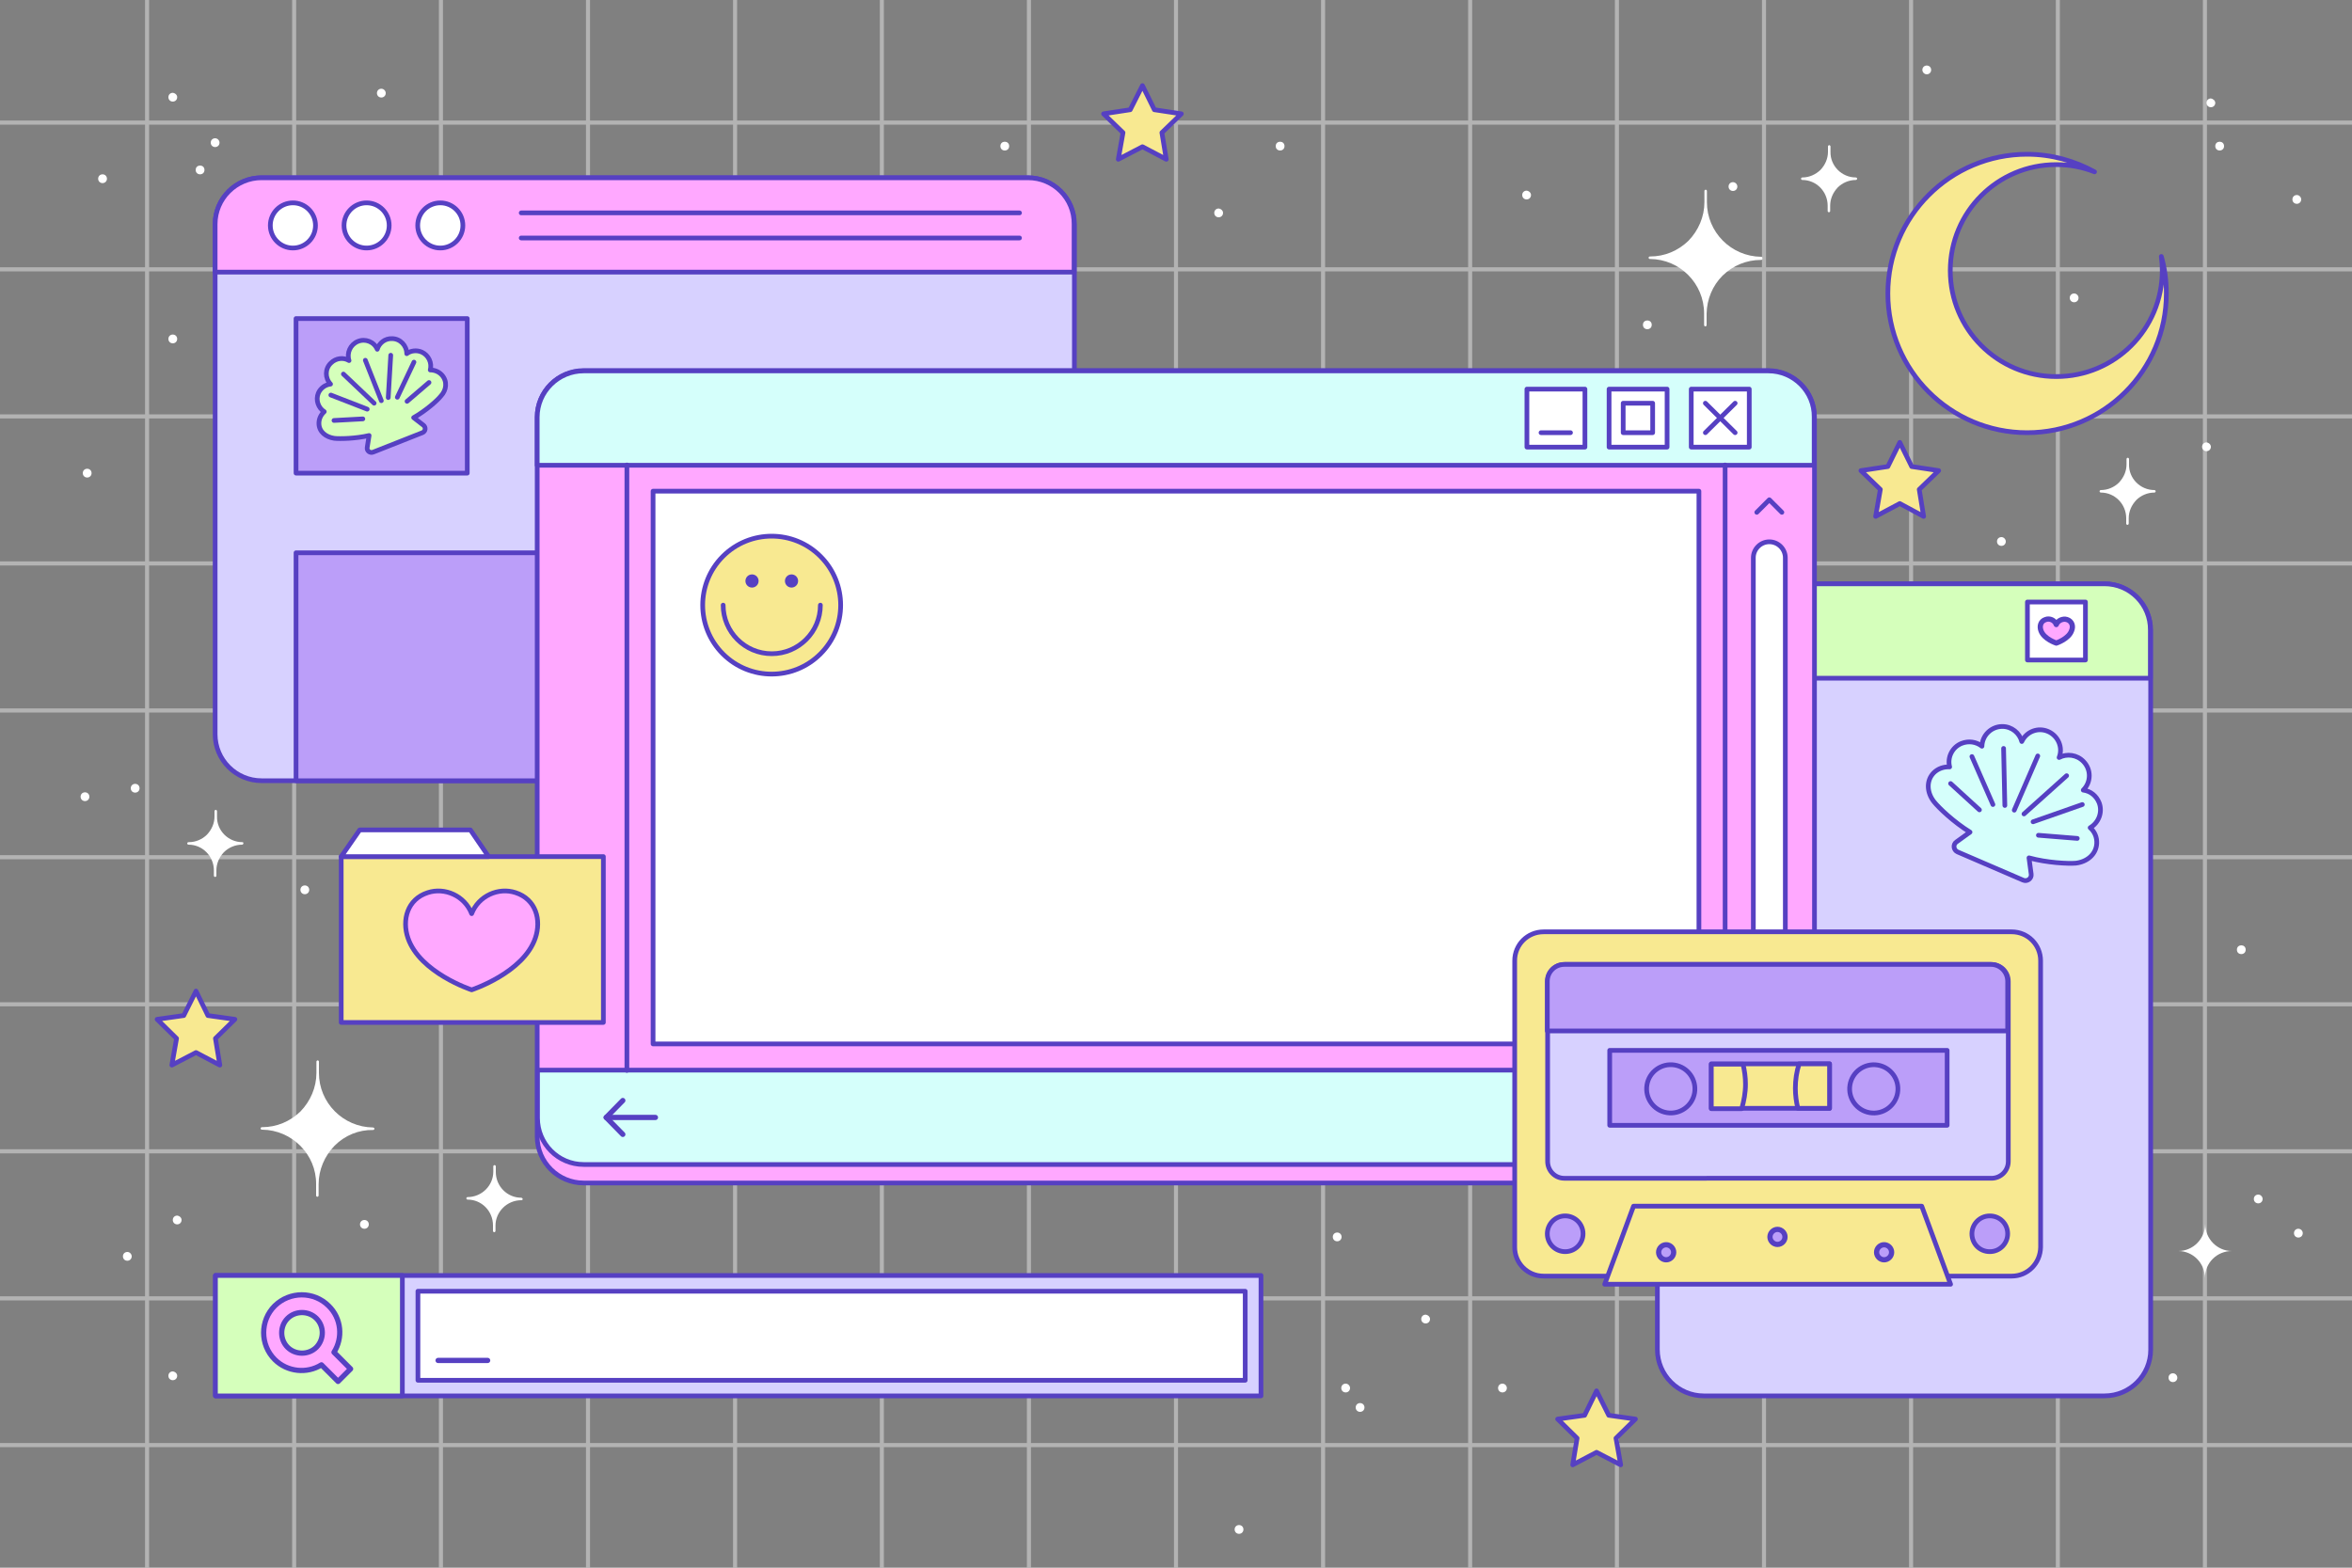 <?xml version="1.0" encoding="utf-8"?>
<!-- Generator: Adobe Illustrator 24.2.0, SVG Export Plug-In . SVG Version: 6.00 Build 0)  -->
<svg version="1.1" xmlns="http://www.w3.org/2000/svg" xmlns:xlink="http://www.w3.org/1999/xlink" x="0px" y="0px"
	 viewBox="0 0 750 500" style="enable-background:new 0 0 750 500;" xml:space="preserve">
<rect x="0" y="0" width="750" height="500" fill="#808080" stroke="none"/>
<style type="text/css">
	.st0{display:none;}
	.st1{display:inline;fill:url(#SVGID_1_);}
	.st2{opacity:0.4;}
	.st3{fill:none;stroke:#FFFFFF;stroke-width:1.3;stroke-linecap:round;stroke-linejoin:round;stroke-miterlimit:10;}
	.st4{clip-path:url(#SVGID_3_);}
	.st5{fill:#D7D1FF;stroke:#5640C2;stroke-width:1.5;stroke-linecap:round;stroke-linejoin:round;stroke-miterlimit:10;}
	.st6{fill:#FFA8FF;stroke:#5640C2;stroke-width:1.5;stroke-linecap:round;stroke-linejoin:round;stroke-miterlimit:10;}
	.st7{fill:#BB9EF9;stroke:#5640C2;stroke-width:1.5;stroke-linecap:round;stroke-linejoin:round;stroke-miterlimit:10;}
	.st8{fill:#FFFFFF;stroke:#5640C2;stroke-width:1.5;stroke-linecap:round;stroke-linejoin:round;stroke-miterlimit:10;}
	.st9{fill:#D5FFBB;stroke:#5640C2;stroke-width:1.5;stroke-linecap:round;stroke-linejoin:round;stroke-miterlimit:10;}
	
		.st10{clip-path:url(#SVGID_3_);fill:#FFA8FF;stroke:#5640C2;stroke-width:1.667;stroke-linecap:round;stroke-linejoin:round;stroke-miterlimit:10;}
	.st11{fill:#D5FFFB;stroke:#5640C2;stroke-width:1.5;stroke-linecap:round;stroke-linejoin:round;stroke-miterlimit:10;}
	.st12{fill:none;stroke:#5640C2;stroke-width:1.5;stroke-linecap:round;stroke-linejoin:round;stroke-miterlimit:10;}
	.st13{fill:none;stroke:#5640C2;stroke-width:1.667;stroke-linecap:round;stroke-linejoin:round;stroke-miterlimit:10;}
	.st14{fill:#F8E991;stroke:#5640C2;stroke-width:1.5;stroke-linecap:round;stroke-linejoin:round;stroke-miterlimit:10;}
	.st15{fill:#EEC0F9;stroke:#5640C2;stroke-width:1.5;stroke-linecap:round;stroke-linejoin:round;stroke-miterlimit:10;}
	.st16{fill:#5640C2;}
	.st17{fill:#BB9EF9;stroke:#5640C2;stroke-width:1.667;stroke-linecap:round;stroke-linejoin:round;stroke-miterlimit:10;}
	.st18{clip-path:url(#SVGID_3_);fill:#FFFFFF;}
	.st19{fill:#FFFFFF;}
	.st20{fill:#FFA8FF;stroke:#5640C2;stroke-width:1.667;stroke-linecap:round;stroke-linejoin:round;stroke-miterlimit:10;}
</style>
<g id="BACKGROUND" class="st0">
	<linearGradient id="SVGID_1_" gradientUnits="userSpaceOnUse" x1="375" y1="500" x2="375" y2="0">
		<stop  offset="0" style="stop-color:#FFCE88"/>
		<stop  offset="7.719168e-02" style="stop-color:#F4C59A"/>
		<stop  offset="0.319" style="stop-color:#D6ACD0"/>
		<stop  offset="0.5" style="stop-color:#C39CF1"/>
		<stop  offset="0.599" style="stop-color:#BC96FD"/>
		<stop  offset="1" style="stop-color:#9A77FD"/>
	</linearGradient>
	<rect class="st1" width="750" height="500"/>
</g>
<g id="OBJECTS">
	<g class="st2">
		<g>
			<line class="st3" x1="46.9" y1="0" x2="46.9" y2="500"/>
			<line class="st3" x1="93.8" y1="0" x2="93.8" y2="500"/>
			<line class="st3" x1="140.6" y1="0" x2="140.6" y2="500"/>
			<line class="st3" x1="187.5" y1="0" x2="187.5" y2="500"/>
			<line class="st3" x1="281.2" y1="0" x2="281.2" y2="500"/>
			<line class="st3" x1="328.1" y1="0" x2="328.1" y2="500"/>
			<line class="st3" x1="421.9" y1="0" x2="421.9" y2="500"/>
			<line class="st3" x1="515.6" y1="0" x2="515.6" y2="500"/>
			<line class="st3" x1="562.5" y1="0" x2="562.5" y2="500"/>
			<line class="st3" x1="656.2" y1="0" x2="656.2" y2="500"/>
			<line class="st3" x1="703.1" y1="0" x2="703.1" y2="500"/>
			<line class="st3" x1="609.4" y1="0" x2="609.4" y2="500"/>
			<line class="st3" x1="468.8" y1="0" x2="468.8" y2="500"/>
			<line class="st3" x1="375" y1="0" x2="375" y2="500"/>
			<line class="st3" x1="234.4" y1="0" x2="234.4" y2="500"/>
		</g>
		<g>
			<line class="st3" x1="750" y1="39.1" x2="0" y2="39.1"/>
			<line class="st3" x1="750" y1="85.9" x2="0" y2="85.9"/>
			<line class="st3" x1="750" y1="132.8" x2="0" y2="132.8"/>
			<line class="st3" x1="750" y1="179.7" x2="0" y2="179.7"/>
			<line class="st3" x1="750" y1="273.4" x2="0" y2="273.4"/>
			<line class="st3" x1="750" y1="320.3" x2="0" y2="320.3"/>
			<line class="st3" x1="750" y1="414.1" x2="0" y2="414.1"/>
			<line class="st3" x1="750" y1="460.9" x2="0" y2="460.9"/>
			<line class="st3" x1="750" y1="367.2" x2="0" y2="367.2"/>
			<line class="st3" x1="750" y1="226.6" x2="0" y2="226.6"/>
		</g>
	</g>
	<g>
		<defs>
			<rect id="SVGID_2_" width="750" height="500"/>
		</defs>
		<clipPath id="SVGID_3_">
			<use xlink:href="#SVGID_2_"  style="overflow:visible;"/>
		</clipPath>
		<g class="st4">
			<g>
				<path class="st5" d="M327.8,249H83.4c-8.1,0-14.8-6.6-14.8-14.8V71.5c0-8.1,6.6-14.8,14.8-14.8h244.4c8.1,0,14.8,6.6,14.8,14.8
					v162.8C342.6,242.4,336,249,327.8,249z"/>
				<path class="st6" d="M327.8,56.7H83.4c-8.1,0-14.8,6.6-14.8,14.8v15.3h273.9V71.5C342.6,63.3,336,56.7,327.8,56.7z"/>
				<rect x="94.4" y="101.6" class="st7" width="54.6" height="49.3"/>
				<rect x="94.4" y="176.3" class="st7" width="227.4" height="72.7"/>
			</g>
			<g>
				<circle class="st8" cx="93.4" cy="71.9" r="7.2"/>
				<circle class="st8" cx="116.9" cy="71.9" r="7.2"/>
				<circle class="st8" cx="140.4" cy="71.9" r="7.2"/>
				<g>
					<line class="st8" x1="166.2" y1="67.9" x2="325.1" y2="67.9"/>
					<line class="st8" x1="166.2" y1="75.9" x2="325.1" y2="75.9"/>
				</g>
			</g>
		</g>
		<g class="st4">
			<path class="st5" d="M671.1,445.2H543.3c-8.1,0-14.8-6.6-14.8-14.8V201c0-8.1,6.6-14.8,14.8-14.8h127.7c8.1,0,14.8,6.6,14.8,14.8
				v229.5C685.8,438.6,679.2,445.2,671.1,445.2z"/>
			<path class="st9" d="M671.1,186.2H543.3c-8.1,0-14.8,6.6-14.8,14.8v15.3h157.2V201C685.8,192.8,679.2,186.2,671.1,186.2z"/>
			<rect x="646.5" y="192" class="st8" width="18.5" height="18.5"/>
		</g>
		<path class="st10" d="M659.1,197.6c-1.3-0.4-2.9,0.3-3.4,1.6c-0.5-1.4-2.1-2.1-3.4-1.6c-1.6,0.5-2,2.1-1.5,3.5
			c0.9,2.7,4.9,4,4.9,4l0,0c0,0,4-1.3,4.9-4C661.2,199.7,660.7,198.1,659.1,197.6z"/>
		<g class="st4">
			<g>
				<path class="st6" d="M563.9,377.3H186.1c-8.1,0-14.8-6.6-14.8-14.8V133c0-8.1,6.6-14.8,14.8-14.8h377.7
					c8.1,0,14.8,6.6,14.8,14.8v229.5C578.6,370.7,572,377.3,563.9,377.3z"/>
				<path class="st11" d="M563.9,118.3H186.1c-8.1,0-14.8,6.6-14.8,14.8v15.3h407.2V133C578.6,124.9,572,118.3,563.9,118.3z"/>
				<path class="st11" d="M186.1,371.4h377.7c8.1,0,14.8-6.6,14.8-14.8v-15.3H171.4v15.3C171.4,364.8,178,371.4,186.1,371.4z"/>
				<rect x="539.3" y="124.1" class="st8" width="18.5" height="18.5"/>
				<rect x="513.1" y="124.1" class="st8" width="18.5" height="18.5"/>
				<rect x="486.9" y="124.1" class="st8" width="18.5" height="18.5"/>
				<line class="st12" x1="543.8" y1="138" x2="553.3" y2="128.6"/>
				<line class="st12" x1="543.8" y1="128.6" x2="553.3" y2="138"/>
				<rect x="517.6" y="128.6" class="st12" width="9.4" height="9.4"/>
				<line class="st12" x1="500.8" y1="138" x2="491.4" y2="138"/>
				<g>
					<g>
						<line class="st13" x1="541" y1="356.4" x2="556.7" y2="356.4"/>
						<polyline class="st13" points="551.4,351 556.7,356.4 551.4,361.8 						"/>
					</g>
					<g>
						<line class="st13" x1="209" y1="356.4" x2="193.3" y2="356.4"/>
						<polyline class="st13" points="198.6,361.8 193.3,356.4 198.6,351 						"/>
					</g>
				</g>
				<g>
					<polyline class="st12" points="568.2,325 564.2,329 560.2,325 					"/>
					<polyline class="st12" points="560.2,163.4 564.2,159.4 568.2,163.4 					"/>
				</g>
				<g>
					<line class="st12" x1="199.9" y1="148.3" x2="199.9" y2="341.4"/>
					<line class="st12" x1="550.1" y1="148.3" x2="550.1" y2="341.4"/>
				</g>
				<path class="st8" d="M564.2,315.7L564.2,315.7c-2.8,0-5.1-2.3-5.1-5.1V177.9c0-2.8,2.3-5.1,5.1-5.1l0,0c2.8,0,5.1,2.3,5.1,5.1
					v132.7C569.3,313.4,567,315.7,564.2,315.7z"/>
			</g>
			
				<rect x="286.8" y="78.1" transform="matrix(-1.836970e-16 1 -1 -1.836970e-16 619.851 -130.149)" class="st8" width="176.3" height="333.5"/>
		</g>
		<g class="st4">
			<rect x="108.8" y="273.2" class="st14" width="83.6" height="52.9"/>
			<polygon class="st8" points="150,264.7 114.7,264.7 108.8,273.2 155.8,273.2 			"/>
			<path class="st6" d="M164.4,284.7c-5.4-1.8-11.8,1-14,6.7c-2.2-5.7-8.6-8.5-14-6.7c-6.5,2.1-8.3,8.7-6.3,14.5
				c3.8,11.1,20.3,16.5,20.3,16.5h0c0,0,16.5-5.4,20.3-16.5C172.7,293.4,170.9,286.8,164.4,284.7z"/>
		</g>
		<g class="st4">
			<path class="st11" d="M668.6,269c0.1-2-0.7-3.8-2.1-5c2.7-1.6,4-4.9,2.9-7.9c-0.9-2.3-2.8-3.8-5.1-4.1c2.5-2.5,2.6-6.5,0.1-9.1
				c-2.1-2.2-5.3-2.6-7.8-1.3c1.3-3.2-0.3-6.9-3.5-8.3c-3.2-1.4-6.9,0-8.4,3.2c-0.7-2.7-3.2-4.8-6.2-4.8c-3.5,0-6.4,2.8-6.5,6.3
				c-1.8-1.4-4.2-1.8-6.5-0.9c-3,1.2-4.6,4.5-3.8,7.5c-1.8-0.1-3.7,0.5-5.1,1.9c-2.5,2.6-2.1,6.4,0.1,9.2c1.5,1.9,6.3,6.5,11.5,9.7
				l-4.3,3.1c-1.2,0.8-1,2.6,0.3,3.2l20.9,9c1.3,0.6,2.8-0.5,2.6-1.9l-0.7-5.2c5.8,1.6,12.5,1.9,14.9,1.7
				C665.4,274.9,668.4,272.6,668.6,269z"/>
			<g>
				<line class="st15" x1="649.8" y1="241.1" x2="642.3" y2="258.4"/>
				<line class="st15" x1="638.9" y1="238.7" x2="639.3" y2="256.9"/>
				<line class="st15" x1="628.8" y1="241.3" x2="635.5" y2="256.6"/>
				<line class="st15" x1="622" y1="249.9" x2="631.2" y2="258.3"/>
				<line class="st15" x1="659" y1="247.4" x2="645.4" y2="259.6"/>
				<line class="st15" x1="664" y1="256.6" x2="648.3" y2="262.1"/>
				<line class="st15" x1="662.4" y1="267.4" x2="650" y2="266.4"/>
			</g>
		</g>
		<g class="st4">
			<path class="st9" d="M140.9,119.6c-1-1.1-2.4-1.6-3.7-1.6c0.6-2.2-0.5-4.7-2.7-5.7c-1.6-0.7-3.5-0.5-4.8,0.5
				c0-2.6-2.1-4.8-4.7-4.8c-2.2-0.1-4.1,1.4-4.7,3.4c-1-2.4-3.8-3.5-6.2-2.5c-2.4,1-3.6,3.7-2.8,6.1c-1.8-1.1-4.2-0.8-5.8,0.8
				c-1.9,1.8-1.9,4.8-0.1,6.7c-1.7,0.2-3.2,1.3-3.9,2.9c-0.9,2.2,0,4.7,1.9,5.9c-1,0.9-1.7,2.2-1.7,3.7c0,2.7,2.2,4.4,4.9,4.8
				c1.8,0.2,6.8,0.1,11.1-0.9l-0.6,3.8c-0.2,1.1,0.9,1.9,1.9,1.5l15.7-6.2c1-0.4,1.2-1.7,0.3-2.4l-3.1-2.4c3.9-2.2,7.6-5.5,8.7-6.9
				C142.4,124.4,142.7,121.6,140.9,119.6z"/>
			<g>
				<line class="st15" x1="116.5" y1="114.9" x2="121.6" y2="127.8"/>
				<line class="st15" x1="109.5" y1="119.3" x2="119.3" y2="128.6"/>
				<line class="st15" x1="105.5" y1="126" x2="117.1" y2="130.5"/>
				<line class="st15" x1="106.5" y1="134.1" x2="115.7" y2="133.6"/>
				<line class="st15" x1="124.6" y1="113.3" x2="123.8" y2="126.8"/>
				<line class="st15" x1="132" y1="115.5" x2="126.7" y2="126.7"/>
				<line class="st15" x1="136.8" y1="122" x2="129.8" y2="128"/>
			</g>
		</g>
		<g class="st4">
			
				<ellipse transform="matrix(0.707 -0.707 0.707 0.707 -64.375 230.54)" class="st14" cx="246.1" cy="193" rx="22" ry="22"/>
			<path class="st12" d="M261.6,193c0,8.6-7,15.5-15.5,15.5c-8.6,0-15.5-7-15.5-15.5"/>
			<g>
				<circle class="st16" cx="239.8" cy="185.3" r="2.1"/>
				<circle class="st16" cx="252.4" cy="185.3" r="2.1"/>
			</g>
		</g>
		<g class="st4">
			<path class="st14" d="M641.5,407H492.2c-5.1,0-9.2-4.1-9.2-9.2v-91.4c0-5.1,4.1-9.2,9.2-9.2h149.3c5.1,0,9.2,4.1,9.2,9.2v91.4
				C650.6,402.9,646.6,407,641.5,407z"/>
			<path class="st5" d="M493.5,370.4V313c0-3,2.4-5.4,5.4-5.4h136.1c3,0,5.4,2.4,5.4,5.4v57.4c0,3-2.4,5.4-5.4,5.4H498.8
				C495.9,375.8,493.5,373.4,493.5,370.4z"/>
			<path class="st7" d="M634.9,307.6H498.8c-3,0-5.4,2.4-5.4,5.4v15.8h146.8V313C640.2,310,637.8,307.6,634.9,307.6z"/>
			<polygon class="st14" points="622,409.6 511.7,409.6 520.9,384.7 612.8,384.7 			"/>
			<path class="st17" d="M569.2,394.5c0,1.3-1.1,2.4-2.4,2.4s-2.4-1.1-2.4-2.4s1.1-2.4,2.4-2.4S569.2,393.2,569.2,394.5z"/>
			<g>
				<path class="st17" d="M603.2,399.4c0,1.3-1.1,2.4-2.4,2.4s-2.4-1.1-2.4-2.4c0-1.3,1.1-2.4,2.4-2.4S603.2,398.1,603.2,399.4z"/>
				<path class="st17" d="M533.7,399.4c0,1.3-1.1,2.4-2.4,2.4c-1.3,0-2.4-1.1-2.4-2.4c0-1.3,1.1-2.4,2.4-2.4
					C532.6,397,533.7,398.1,533.7,399.4z"/>
			</g>
			<g>
				<path class="st7" d="M504.8,393.5c0,3.1-2.5,5.7-5.7,5.7c-3.1,0-5.7-2.5-5.7-5.7c0-3.1,2.5-5.7,5.7-5.7
					C502.2,387.8,504.8,390.3,504.8,393.5z"/>
				<path class="st7" d="M640.2,393.5c0,3.1-2.5,5.7-5.7,5.7s-5.7-2.5-5.7-5.7c0-3.1,2.5-5.7,5.7-5.7S640.2,390.3,640.2,393.5z"/>
			</g>
			<rect x="513.3" y="335" class="st7" width="107.6" height="23.9"/>
			<g>
				
					<ellipse transform="matrix(0.161 -0.987 0.987 0.161 104.448 816.973)" class="st7" cx="532.5" cy="347.1" rx="7.7" ry="7.7"/>
				
					<ellipse transform="matrix(0.161 -0.987 0.987 0.161 158.768 880.844)" class="st7" cx="597.2" cy="347.1" rx="7.7" ry="7.7"/>
			</g>
			<g>
				<rect x="545.7" y="339.3" class="st14" width="37.7" height="14.2"/>
				<g>
					<path class="st14" d="M572.5,347.1c0,2.2,0.3,4.4,0.8,6.4h10.1v-14.2h-9.7C572.9,341.8,572.5,344.4,572.5,347.1z"/>
					<path class="st14" d="M556.6,345.8c0-2.2-0.3-4.4-0.8-6.4h-10.1v14.2h9.7C556.1,351.1,556.6,348.5,556.6,345.8z"/>
				</g>
			</g>
		</g>
		<path class="st18" d="M390,67.9c0,0.8-0.6,1.4-1.4,1.4c-0.8,0-1.4-0.6-1.4-1.4s0.6-1.4,1.4-1.4C389.4,66.6,390,67.2,390,67.9z"/>
		<circle class="st18" cx="408.2" cy="46.6" r="1.4"/>
		<g class="st4">
			<path class="st19" d="M28.5,254.1c0,0.8-0.6,1.4-1.4,1.4s-1.4-0.6-1.4-1.4s0.6-1.4,1.4-1.4S28.5,253.3,28.5,254.1z"/>
			<path class="st19" d="M44.5,251.4c0,0.8-0.6,1.4-1.4,1.4c-0.8,0-1.4-0.6-1.4-1.4c0-0.8,0.6-1.4,1.4-1.4
				C43.9,250,44.5,250.6,44.5,251.4z"/>
			<path class="st19" d="M98.6,283.8c0,0.8-0.6,1.4-1.4,1.4s-1.4-0.6-1.4-1.4s0.6-1.4,1.4-1.4S98.6,283,98.6,283.8z"/>
			<path class="st19" d="M57.9,389.1c0,0.8-0.6,1.4-1.4,1.4c-0.8,0-1.4-0.6-1.4-1.4s0.6-1.4,1.4-1.4
				C57.3,387.8,57.9,388.4,57.9,389.1z"/>
			<path class="st19" d="M56.5,438.8c0,0.8-0.6,1.4-1.4,1.4c-0.8,0-1.4-0.6-1.4-1.4s0.6-1.4,1.4-1.4
				C55.9,437.5,56.5,438.1,56.5,438.8z"/>
			<path class="st19" d="M42,400.7c0,0.8-0.6,1.4-1.4,1.4c-0.8,0-1.4-0.6-1.4-1.4c0-0.8,0.6-1.4,1.4-1.4C41.4,399.3,42,400,42,400.7
				z"/>
			<path class="st19" d="M117.6,390.5c0,0.8-0.6,1.4-1.4,1.4s-1.4-0.6-1.4-1.4c0-0.8,0.6-1.4,1.4-1.4S117.6,389.7,117.6,390.5z"/>
			<path class="st19" d="M703.2,390.4c0,4.7,3.8,8.6,8.5,8.6l0,0l0,0c-4.8,0-8.6,3.8-8.6,8.6l0,1.7l0-1.7c0-4.7-3.8-8.6-8.5-8.6l0,0
				l0,0C699.3,399,703.1,395.2,703.2,390.4l0-1.7L703.2,390.4z"/>
			<path class="st19" d="M721.5,382.4c0,0.8-0.6,1.4-1.4,1.4s-1.4-0.6-1.4-1.4s0.6-1.4,1.4-1.4S721.5,381.7,721.5,382.4z"/>
			<path class="st19" d="M734.3,393.3c0,0.8-0.6,1.4-1.4,1.4c-0.8,0-1.4-0.6-1.4-1.4c0-0.8,0.6-1.4,1.4-1.4
				C733.6,391.9,734.3,392.5,734.3,393.3z"/>
			<circle class="st19" cx="714.7" cy="302.9" r="1.4"/>
			<path class="st19" d="M694.3,439.4c0,0.8-0.6,1.4-1.4,1.4s-1.4-0.6-1.4-1.4s0.6-1.4,1.4-1.4S694.3,438.7,694.3,439.4z"/>
			<path class="st19" d="M435.1,448.9c0,0.8-0.6,1.4-1.4,1.4c-0.8,0-1.4-0.6-1.4-1.4s0.6-1.4,1.4-1.4
				C434.5,447.5,435.1,448.1,435.1,448.9z"/>
			<path class="st19" d="M456,420.7c0,0.8-0.6,1.4-1.4,1.4c-0.8,0-1.4-0.6-1.4-1.4c0-0.8,0.6-1.4,1.4-1.4
				C455.4,419.4,456,420,456,420.7z"/>
			<path class="st19" d="M396.5,487.8c0,0.8-0.6,1.4-1.4,1.4c-0.8,0-1.4-0.6-1.4-1.4c0-0.8,0.6-1.4,1.4-1.4
				C395.9,486.4,396.5,487,396.5,487.8z"/>
			<path class="st19" d="M430.5,442.7c0,0.8-0.6,1.4-1.4,1.4c-0.8,0-1.4-0.6-1.4-1.4s0.6-1.4,1.4-1.4
				C429.9,441.3,430.5,442,430.5,442.7z"/>
			<path class="st19" d="M480.5,442.7c0,0.8-0.6,1.4-1.4,1.4c-0.8,0-1.4-0.6-1.4-1.4s0.6-1.4,1.4-1.4
				C479.9,441.3,480.5,442,480.5,442.7z"/>
			<path class="st19" d="M427.8,394.5c0,0.8-0.6,1.4-1.4,1.4c-0.8,0-1.4-0.6-1.4-1.4c0-0.8,0.6-1.4,1.4-1.4
				C427.2,393.1,427.8,393.7,427.8,394.5z"/>
			<path class="st19" d="M34.1,57c0,0.8-0.6,1.4-1.4,1.4c-0.8,0-1.4-0.6-1.4-1.4c0-0.8,0.6-1.4,1.4-1.4C33.5,55.6,34.1,56.2,34.1,57
				z"/>
			<path class="st19" d="M56.5,31c0,0.8-0.6,1.4-1.4,1.4c-0.8,0-1.4-0.6-1.4-1.4s0.6-1.4,1.4-1.4C55.9,29.7,56.5,30.3,56.5,31z"/>
			<circle class="st19" cx="63.8" cy="54.2" r="1.4"/>
			<path class="st19" d="M70,45.5c0,0.8-0.6,1.4-1.4,1.4c-0.8,0-1.4-0.6-1.4-1.4c0-0.8,0.6-1.4,1.4-1.4C69.4,44.1,70,44.8,70,45.5z"
				/>
			<path class="st19" d="M56.5,108.1c0,0.8-0.6,1.4-1.4,1.4c-0.8,0-1.4-0.6-1.4-1.4s0.6-1.4,1.4-1.4
				C55.9,106.7,56.5,107.3,56.5,108.1z"/>
			<path class="st19" d="M123,29.7c0,0.8-0.6,1.4-1.4,1.4c-0.8,0-1.4-0.6-1.4-1.4s0.6-1.4,1.4-1.4C122.3,28.3,123,28.9,123,29.7z"/>
			<path class="st19" d="M29.2,150.9c0,0.8-0.6,1.4-1.4,1.4s-1.4-0.6-1.4-1.4s0.6-1.4,1.4-1.4S29.2,150.1,29.2,150.9z"/>
			<circle class="st19" cx="320.4" cy="46.6" r="1.4"/>
			<path class="st19" d="M166.2,382C166.2,382,166.1,382,166.2,382c-4.5,0-8.1-3.7-8.1-8.2c0,0,0,0,0-0.1l0-1.7
				c0-0.2-0.2-0.4-0.4-0.4c0,0,0,0,0,0c-0.2,0-0.4,0.2-0.4,0.4l0,1.7c0,0,0,0,0,0c0,2.2-0.9,4.2-2.4,5.7c-1.5,1.5-3.6,2.4-5.8,2.4
				c0,0,0,0,0,0c0,0,0,0,0,0c-0.2,0-0.4,0.2-0.4,0.4c0,0.2,0.2,0.4,0.4,0.4c0,0,0,0,0,0c4.5,0,8.1,3.7,8.1,8.2c0,0,0,0,0,0.1l0,1.7
				c0,0.2,0.2,0.4,0.4,0.4c0.2,0,0.4-0.2,0.4-0.4l0-1.7c0,0,0,0,0,0c0-2.2,0.9-4.2,2.4-5.7c1.5-1.5,3.6-2.4,5.8-2.4c0,0,0,0,0.1,0
				c0.2,0,0.4-0.2,0.4-0.4C166.6,382.2,166.4,382,166.2,382z"/>
			<path class="st19" d="M119,359.6C119,359.6,119,359.6,119,359.6c-9.6-0.1-17.3-7.9-17.3-17.4l0-3.6c0-0.2-0.2-0.4-0.4-0.4
				c-0.2,0-0.4,0.2-0.4,0.4l0,3.6c0,4.6-1.9,9-5.1,12.3c-3.3,3.2-7.6,5-12.2,5c0,0-0.1,0-0.1,0c-0.2,0-0.4,0.2-0.4,0.4
				c0,0.2,0.2,0.4,0.4,0.4c0,0,0,0,0.1,0c9.5,0.1,17.3,7.9,17.2,17.4l0,3.6c0,0.2,0.2,0.4,0.4,0.4c0,0,0,0,0,0
				c0.2,0,0.4-0.2,0.4-0.4l0-3.6c0-4.6,1.9-9,5.1-12.3c3.3-3.3,7.7-5.1,12.3-5c0,0,0,0,0,0c0.2,0,0.4-0.2,0.4-0.4
				C119.4,359.8,119.3,359.7,119,359.6z"/>
			<path class="st19" d="M77.3,268.6C77.3,268.6,77.3,268.6,77.3,268.6c-4.5,0-8.2-3.7-8.1-8.2l0-1.7c0-0.2-0.2-0.4-0.4-0.4
				c0,0,0,0,0,0c-0.2,0-0.4,0.2-0.4,0.4l0,1.7c0,2.2-0.9,4.2-2.4,5.8c-1.5,1.5-3.6,2.4-5.8,2.4c0,0,0,0-0.1,0
				c-0.2,0-0.4,0.2-0.4,0.4c0,0.2,0.2,0.4,0.4,0.4c0,0,0,0,0,0c4.5,0,8.1,3.7,8.1,8.2l0,1.7c0,0.2,0.2,0.4,0.4,0.4c0,0,0,0,0,0
				c0.2,0,0.4-0.2,0.4-0.4l0-1.7c0-2.2,0.9-4.2,2.4-5.8c1.5-1.5,3.6-2.4,5.8-2.4c0,0,0,0,0,0c0,0,0,0,0,0c0.2,0,0.4-0.2,0.4-0.4
				C77.7,268.8,77.5,268.6,77.3,268.6z"/>
			<path class="st19" d="M591.8,56.6C591.8,56.6,591.8,56.6,591.8,56.6c-4.5,0-8.2-3.7-8.1-8.2l0-1.7c0-0.2-0.2-0.4-0.4-0.4
				c0,0,0,0,0,0c-0.2,0-0.4,0.2-0.4,0.4l0,1.7c0,2.2-0.9,4.2-2.4,5.8c-1.6,1.5-3.6,2.4-5.8,2.4c0,0,0,0,0,0c-0.2,0-0.4,0.2-0.4,0.4
				c0,0.2,0.2,0.4,0.4,0.4c0,0,0,0,0,0c4.5,0,8.1,3.7,8.1,8.2l0,1.7c0,0.2,0.2,0.4,0.4,0.4c0,0,0,0,0,0c0.2,0,0.4-0.2,0.4-0.4l0-1.7
				c0-2.2,0.9-4.2,2.4-5.8c1.5-1.5,3.6-2.4,5.8-2.4c0,0,0,0,0,0c0.2,0,0.4-0.2,0.4-0.4C592.2,56.8,592,56.6,591.8,56.6z"/>
			<path class="st19" d="M687,156.3C687,156.3,687,156.3,687,156.3c-4.5,0-8.2-3.7-8.1-8.2l0-1.7c0-0.2-0.2-0.4-0.4-0.4c0,0,0,0,0,0
				c-0.2,0-0.4,0.2-0.4,0.4l0,1.7c0,2.2-0.9,4.2-2.4,5.8c-1.5,1.5-3.6,2.4-5.8,2.4c0,0,0,0,0,0c0,0,0,0,0,0c-0.2,0-0.4,0.2-0.4,0.4
				c0,0.2,0.2,0.4,0.4,0.4c0,0,0,0,0,0c4.5,0,8.1,3.7,8.1,8.2l0,1.7c0,0.2,0.2,0.4,0.4,0.4c0,0,0,0,0,0c0.2,0,0.4-0.2,0.4-0.4l0-1.7
				c0-2.2,0.9-4.2,2.4-5.8c1.5-1.5,3.6-2.4,5.8-2.4c0,0,0,0,0,0c0,0,0,0,0,0c0.2,0,0.4-0.2,0.4-0.4
				C687.4,156.5,687.2,156.3,687,156.3z"/>
			<path class="st19" d="M561.6,81.9C561.6,81.9,561.6,81.9,561.6,81.9c-9.6-0.1-17.3-7.9-17.3-17.4l0-3.6c0-0.2-0.2-0.4-0.4-0.4
				c0,0,0,0,0,0c-0.2,0-0.4,0.2-0.4,0.4l0,3.6c0,4.6-1.9,9-5.1,12.3c-3.3,3.2-7.6,5-12.2,5c0,0-0.1,0-0.1,0c0,0,0,0,0,0
				c-0.2,0-0.4,0.2-0.4,0.4c0,0.2,0.2,0.4,0.4,0.4c0,0,0,0,0.1,0c9.5,0.1,17.2,7.8,17.2,17.4c0,0,0,0.1,0,0.1l0,3.6
				c0,0.2,0.2,0.4,0.4,0.4c0,0,0,0,0,0c0.2,0,0.4-0.2,0.4-0.4l0-3.6c0,0,0-0.1,0-0.1c0.1-4.6,1.9-8.9,5.1-12.1c3.3-3.2,7.6-5,12.2-5
				c0,0,0.1,0,0.1,0c0.2,0,0.4-0.2,0.4-0.4C562,82.1,561.9,81.9,561.6,81.9z"/>
			<path class="st19" d="M554,59.5c0,0.8-0.6,1.4-1.4,1.4s-1.4-0.6-1.4-1.4c0-0.8,0.6-1.4,1.4-1.4S554,58.8,554,59.5z"/>
			<path class="st19" d="M488.2,62.2c0,0.8-0.6,1.4-1.4,1.4c-0.8,0-1.4-0.6-1.4-1.4s0.6-1.4,1.4-1.4
				C487.6,60.9,488.2,61.5,488.2,62.2z"/>
			<path class="st19" d="M662.8,95c0,0.8-0.6,1.4-1.4,1.4s-1.4-0.6-1.4-1.4s0.6-1.4,1.4-1.4S662.8,94.3,662.8,95z"/>
			<circle class="st19" cx="707.8" cy="46.6" r="1.4"/>
			<path class="st19" d="M706.4,32.8c0,0.8-0.6,1.4-1.4,1.4c-0.8,0-1.4-0.6-1.4-1.4s0.6-1.4,1.4-1.4
				C705.7,31.5,706.4,32.1,706.4,32.8z"/>
			<path class="st19" d="M733.8,63.6c0,0.8-0.6,1.4-1.4,1.4s-1.4-0.6-1.4-1.4s0.6-1.4,1.4-1.4S733.8,62.9,733.8,63.6z"/>
			<path class="st19" d="M615.8,22.3c0,0.8-0.6,1.4-1.4,1.4S613,23,613,22.3c0-0.8,0.6-1.4,1.4-1.4S615.8,21.5,615.8,22.3z"/>
			<path class="st19" d="M639.6,172.7c0,0.8-0.6,1.4-1.4,1.4s-1.4-0.6-1.4-1.4c0-0.8,0.6-1.4,1.4-1.4S639.6,172,639.6,172.7z"/>
			<path class="st19" d="M705,142.5c0,0.8-0.6,1.4-1.4,1.4c-0.8,0-1.4-0.6-1.4-1.4c0-0.8,0.6-1.4,1.4-1.4
				C704.4,141.2,705,141.8,705,142.5z"/>
			<circle class="st19" cx="525.3" cy="103.6" r="1.4"/>
		</g>
		<g class="st4">
			<path class="st14" d="M689.2,81.8c0.2,1.5,0.3,3,0.3,4.5c0,18.7-15.1,33.8-33.8,33.8s-33.8-15.1-33.8-33.8
				c0-18.7,15.1-33.8,33.8-33.8c4.3,0,8.4,0.8,12.2,2.3c-6.4-3.5-13.7-5.6-21.5-5.6c-24.5,0-44.4,19.9-44.4,44.4
				c0,24.5,19.9,44.4,44.4,44.4c24.5,0,44.4-19.9,44.4-44.4C690.8,89.5,690.3,85.6,689.2,81.8z"/>
			<polygon class="st14" points="605.8,160.6 598.1,164.7 599.6,156.1 593.4,150.1 602,148.8 605.8,141.1 609.6,148.8 618.2,150.1 
				612,156.1 613.4,164.7 			"/>
			<polygon class="st14" points="62.5,335.7 54.8,339.7 56.3,331.2 50.1,325.1 58.6,323.9 62.5,316.1 66.3,323.9 74.9,325.1 
				68.7,331.2 70.1,339.7 			"/>
			<polygon class="st14" points="364.3,46.8 356.6,50.8 358.1,42.3 351.9,36.3 360.4,35 364.3,27.3 368.1,35 376.7,36.3 370.5,42.3 
				371.9,50.8 			"/>
			<polygon class="st14" points="509.1,463.2 501.5,467.2 502.9,458.7 496.7,452.6 505.3,451.4 509.1,443.6 513,451.4 521.5,452.6 
				515.3,458.7 516.8,467.2 			"/>
		</g>
		<g class="st4">
			<g>
				<rect x="68.7" y="406.8" class="st5" width="333.4" height="38.4"/>
				<rect x="68.7" y="406.8" class="st9" width="59.6" height="38.4"/>
				
					<rect x="251" y="294.1" transform="matrix(-1.836970e-16 1 -1 -1.836970e-16 691.167 160.824)" class="st8" width="28.4" height="263.8"/>
			</g>
			<line class="st13" x1="155.5" y1="433.9" x2="139.7" y2="433.9"/>
			<path class="st20" d="M104.8,416.5c-4.7-4.7-12.4-4.7-17.2,0c-4.7,4.7-4.7,12.4,0,17.1c4,4,10.3,4.6,14.9,1.7l5.3,5.3l4-4
				l-5.3-5.3C109.4,426.7,108.9,420.5,104.8,416.5z M100.9,429.7c-2.5,2.5-6.7,2.5-9.2,0c-2.5-2.5-2.5-6.7,0-9.2
				c2.5-2.5,6.7-2.5,9.2,0C103.4,423,103.4,427.1,100.9,429.7z"/>
		</g>
	</g>
</g>
<g id="Layer_3">
</g>
</svg>
